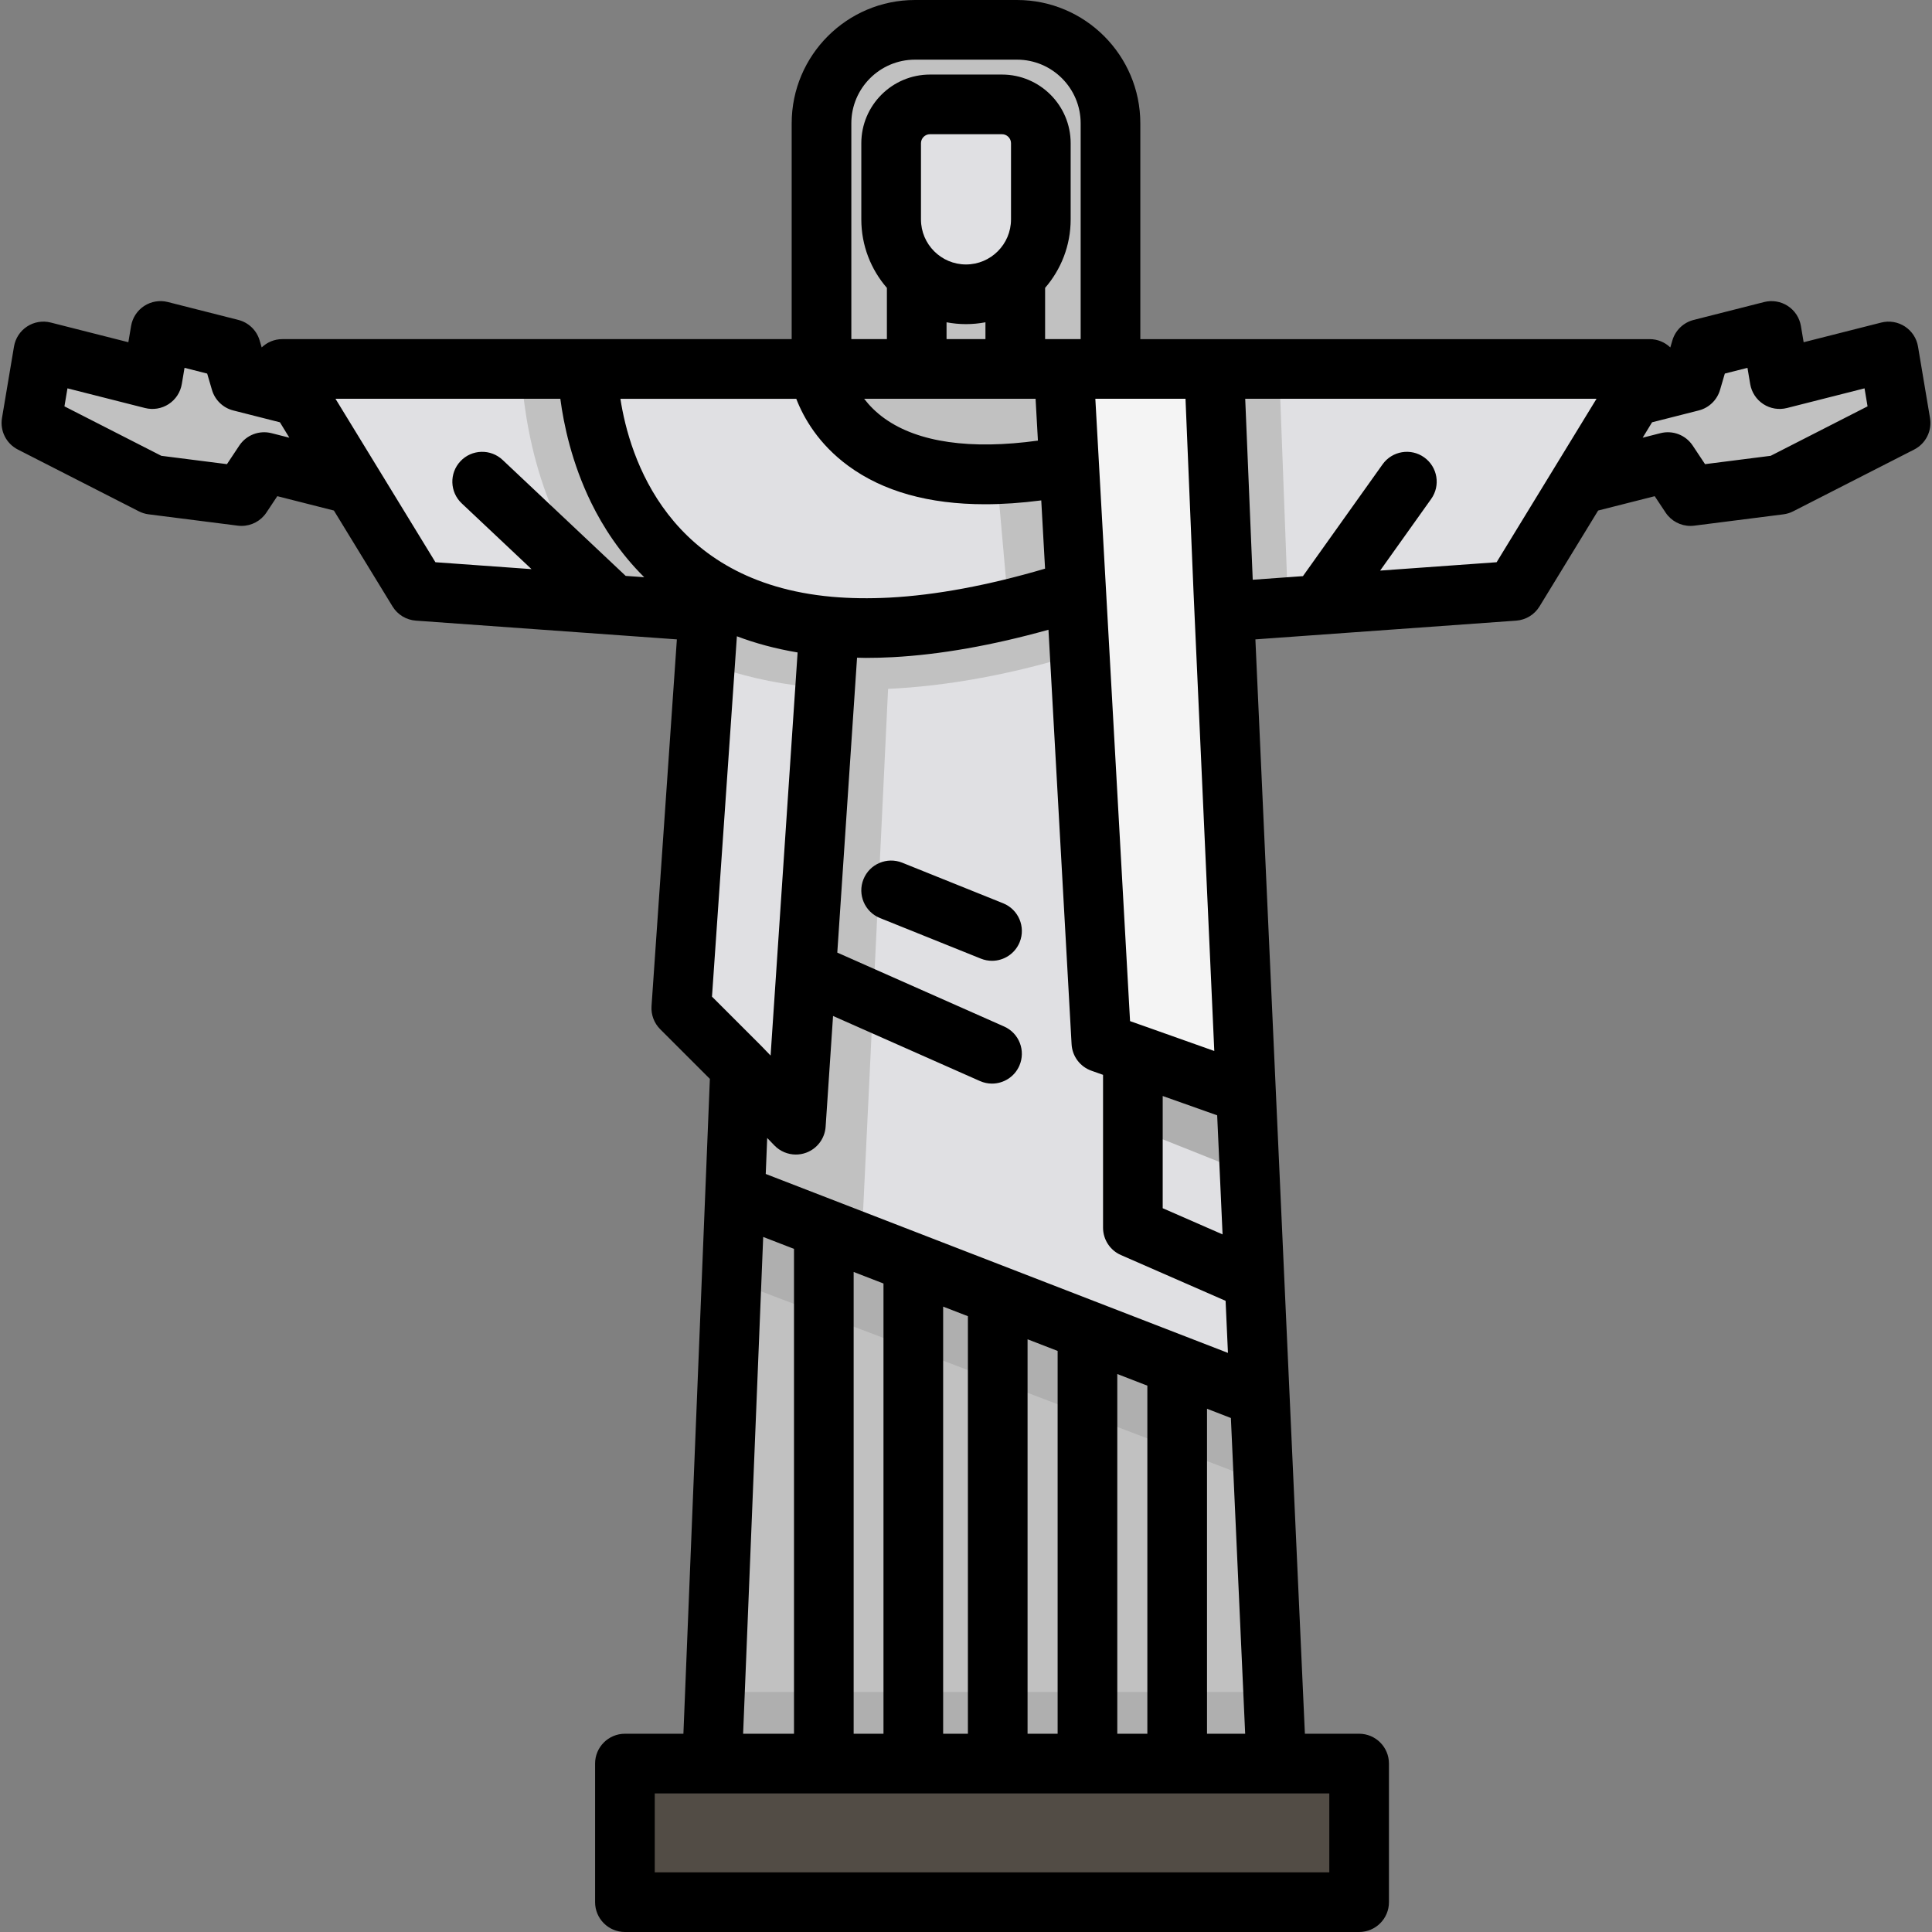 <?xml version="1.0" encoding="iso-8859-1"?>
<!-- Generator: Adobe Illustrator 19.0.0, SVG Export Plug-In . SVG Version: 6.00 Build 0)  -->
<svg version="1.1" id="Capa_1" xmlns="http://www.w3.org/2000/svg" xmlns:xlink="http://www.w3.org/1999/xlink" x="0px" y="0px"
	 viewBox="0 0 512.001 512.001" style="enable-background:new 0 0 512.001 512.001;" xml:space="preserve">
<rect x="0" y="0" width="512.001" height="512.001" fill="#808080" stroke="none"/>
<path style="fill:#C1C1C1;" d="M294.295,133.564h-76.591V32.682c0-13.682,11.091-24.774,24.774-24.774h27.042
	c13.682,0,24.774,11.091,24.774,24.774V133.564z"/>
<path style="fill:#E0E0E3;" d="M255.997,77.992L255.997,77.992c-10.955,0-19.835-8.881-19.835-19.835V37.96
	c0-5.686,4.61-10.296,10.296-10.296h19.078c5.686,0,10.296,4.61,10.296,10.296v20.197C275.832,69.112,266.951,77.992,255.997,77.992
	z"/>
<g>
	<polygon style="fill:#C1C1C1;" points="471.612,100.468 469.471,87.701 450.774,92.445 448.24,101.115 418.132,108.755 
		421.311,127.706 442,122.457 447.99,131.467 471.62,128.457 503.677,112.09 500.499,93.139 	"/>
	<polygon style="fill:#C1C1C1;" points="40.388,100.468 42.529,87.701 61.226,92.445 63.76,101.115 93.868,108.755 90.689,127.706 
		70,122.457 64.01,131.467 40.38,128.457 8.323,112.09 11.501,93.139 	"/>
</g>
<polygon style="fill:#E0E0E3;" points="437.193,97.779 401.241,156.592 341.363,160.893 324.489,162.105 324.447,162.105 
	325.174,178.115 325.184,178.442 333.859,370.28 338.254,467.363 188.702,467.363 194.805,316.441 196.165,282.766 180.555,267.167 
	186.457,181.709 187.806,162.126 150.168,159.417 110.77,156.592 74.807,97.779 "/>
<g>
	<polygon style="fill:#C1C1C1;" points="267.299,161.483 268.162,171.208 286.017,171.208 283.351,123.423 282.339,105.315 
		262.893,111.745 264.126,125.668 	"/>
	<path style="fill:#C1C1C1;" d="M217,97.777c0,0,4.381,37.446,66.348,25.643l-1.43-25.643H217z"/>
</g>
<polygon style="fill:#AFAFAF;" points="331.182,311.119 300.226,298.776 300.226,279.256 330.222,289.902 "/>
<g>
	<polygon style="fill:#C1C1C1;" points="341.363,160.893 324.489,162.105 321.748,97.779 338.992,97.779 	"/>
	<path style="fill:#C1C1C1;" d="M163.161,160.352l24.646,1.774l-0.923,13.41c35.03,13.829,76.588,4.709,99.239-2.386l-0.937-16.706
		c-129.41,41.296-129.41-58.665-129.41-58.665h-17.69C138.866,111.577,143.006,140.477,163.161,160.352z"/>
	<path style="fill:#C1C1C1;" d="M236.132,166.268l-7.81,163.148l-33.517-12.975l1.36-33.675l14.745,15.293l8.843-132.034
		C224.802,166.479,230.251,166.574,236.132,166.268z"/>
</g>
<polygon style="fill:#F4F4F4;" points="281.918,97.779 321.748,97.779 324.194,156.592 330.222,289.902 291.878,276.305 "/>
<polygon style="fill:#C1C1C1;" points="338.254,467.363 188.702,467.363 189.472,448.391 193.877,339.25 194.805,316.441 
	333.859,370.28 334.881,392.919 337.39,448.391 "/>
<g>
	<polygon style="fill:#AFAFAF;" points="338.254,467.363 188.702,467.363 189.472,448.391 337.39,448.391 	"/>
	<polygon style="fill:#AFAFAF;" points="334.881,392.919 193.877,339.25 194.805,316.441 333.859,370.28 	"/>
</g>
<rect x="165.615" y="467.363" style="fill:#524C45;" width="194.568" height="36.73"/>
<path d="M511.475,110.784l-3.183-18.951c-0.366-2.179-1.626-4.105-3.477-5.312c-1.85-1.206-4.12-1.583-6.262-1.041l-20.567,5.216
	l-0.725-4.306c-0.367-2.178-1.628-4.103-3.478-5.309c-1.851-1.206-4.12-1.582-6.262-1.039l-18.687,4.743
	c-2.71,0.687-4.855,2.755-5.641,5.439l-0.543,1.852c-1.45-1.387-3.392-2.202-5.458-2.202H321.754h-19.557V32.684
	C302.197,14.662,287.539,0,269.523,0h-27.046c-18.016,0-32.674,14.662-32.674,32.684v57.188H74.807
	c-2.066,0-4.007,0.815-5.458,2.202l-0.543-1.852c-0.786-2.682-2.931-4.75-5.641-5.439l-18.687-4.743
	c-2.14-0.542-4.411-0.167-6.262,1.039c-1.85,1.207-3.111,3.131-3.478,5.309l-0.725,4.306l-20.566-5.215
	c-2.141-0.544-4.412-0.165-6.262,1.041c-1.85,1.207-3.111,3.134-3.477,5.312l-3.183,18.951c-0.571,3.402,1.129,6.781,4.201,8.35
	l32.063,16.369c0.813,0.415,1.692,0.686,2.597,0.801l23.631,3.004c0.334,0.043,0.667,0.063,0.998,0.063
	c2.624,0,5.107-1.308,6.583-3.531l2.887-4.346l14.998,3.805l15.541,25.417c1.331,2.178,3.632,3.578,6.177,3.761l69.175,4.967
	l-6.715,97.181c-0.158,2.282,0.681,4.521,2.299,6.136l13.162,13.153l-1.221,30.21v0.001l-0.635,15.699l-5.157,127.638H165.61
	c-4.366,0-7.905,3.539-7.905,7.905v36.73c0,4.366,3.539,7.905,7.905,7.905h194.573c4.366,0,7.905-3.539,7.905-7.905v-36.73
	c0-4.366-3.539-7.905-7.905-7.905H345.81l-12.734-281.512l-0.385-8.51l69.115-4.963c2.546-0.183,4.847-1.584,6.179-3.762
	l15.537-25.417l14.992-3.803l2.887,4.346c1.477,2.223,3.958,3.532,6.583,3.531c0.331,0,0.664-0.021,0.998-0.063l23.631-3.004
	c0.905-0.115,1.784-0.386,2.597-0.801l32.063-16.369C510.345,117.565,512.046,114.185,511.475,110.784z M296.093,459.46v-95.329
	l7.969,3.085v92.244H296.093z M272.315,459.46V354.926l7.968,3.085V459.46H272.315z M249.943,459.46V346.266l6.562,2.54v110.655
	h-6.562V459.46z M226.228,459.46V337.085l7.905,3.06V459.46L226.228,459.46L226.228,459.46z M196.935,459.46l5.32-131.656
	l8.163,3.16V459.46L196.935,459.46L196.935,459.46z M313.567,292.379l8.998,3.194l1.428,31.555l-15.864-6.938v-29.736
	L313.567,292.379z M297.058,332.601l27.737,12.132l0.624,13.799l-122.49-47.419l0.386-9.539l1.907,1.977
	c1.517,1.573,3.583,2.417,5.692,2.417c0.909,0,1.826-0.156,2.71-0.48c2.937-1.073,4.966-3.776,5.176-6.896l1.967-29.349
	l38.93,17.245c1.041,0.462,2.128,0.68,3.198,0.68c3.031,0,5.925-1.755,7.231-4.705c1.769-3.991-0.035-8.661-4.026-10.429
	l-44.208-19.583l5.237-78.151c0.782,0.015,1.546,0.05,2.34,0.05c2.318,0,4.683-0.062,7.085-0.188
	c12.557-0.67,26.415-3.115,41.302-7.273l6.128,109.853c0.177,3.181,2.247,5.946,5.251,7.01l3.086,1.094v40.512
	C292.321,328.499,294.18,331.342,297.058,332.601z M267.927,58.156c0,6.578-5.352,11.93-11.93,11.93
	c-6.579,0-11.93-5.352-11.93-11.93V37.96c0-1.319,1.073-2.392,2.392-2.392h19.078c1.319,0,2.392,1.073,2.392,2.392v20.197H267.927z
	 M250.846,85.41c1.671,0.315,3.391,0.487,5.151,0.487c1.762,0,3.485-0.173,5.157-0.488v4.464h-10.308V85.41z M242.9,105.682
	c0.014,0,0.027,0.002,0.041,0.002s0.027-0.002,0.041-0.002h26.037c0.014,0,0.027,0.002,0.041,0.002s0.027-0.002,0.041-0.002h5.341
	l0.619,11.085c-17.782,2.457-31.733,0.481-40.586-5.829c-2.343-1.67-4.111-3.491-5.464-5.257h13.89V105.682z M224.808,123.46
	c9.233,6.775,21.365,10.172,36.232,10.172c4.694,0,9.668-0.345,14.904-1.022l1.009,18.087c-15.056,4.434-28.909,7.02-41.23,7.677
	c-5.38,0.278-10.514,0.204-15.262-0.221c-43.455-3.902-53.654-36.961-56.046-52.47h46.604
	C212.978,110.757,216.923,117.675,224.808,123.46z M211.376,172.907l-7.16,106.827l-2.364-2.452
	c-0.018-0.019-0.038-0.034-0.056-0.053c-0.016-0.017-0.03-0.035-0.046-0.052l-13.066-13.057l6.599-95.499
	C200.121,170.456,205.472,171.916,211.376,172.907z M319.871,373.337l6.327,2.449l3.786,83.674h-10.113V373.337z M316.299,156.919
	c0,0.009,0.001,0.019,0.001,0.028l5.499,121.575l-3.022-1.072l-15.908-5.645c-0.025-0.008-0.051-0.014-0.076-0.022l-3.317-1.176
	l-9.2-164.926h3.976c0.014,0,0.027,0.002,0.041,0.002s0.027-0.002,0.041-0.002h19.837L316.299,156.919z M225.613,32.684
	c0-9.305,7.566-16.874,16.864-16.874h27.046c9.298,0,16.864,7.57,16.864,16.874v57.188h-4.47h-4.953V76.288
	c4.214-4.866,6.773-11.204,6.773-18.132V37.96c0-10.036-8.165-18.201-18.201-18.201h-19.078c-10.036,0-18.201,8.165-18.201,18.201
	v20.197c0,6.931,2.561,13.272,6.779,18.139v13.577h-9.423V32.684H225.613z M71.945,114.792c-3.253-0.825-6.672,0.493-8.528,3.288
	l-3.272,4.924l-17.395-2.211l-25.673-13.106l0.802-4.772l20.562,5.215c2.138,0.543,4.41,0.167,6.261-1.04
	c1.85-1.207,3.111-3.131,3.478-5.309l0.725-4.305l6,1.523l1.271,4.335c0.786,2.682,2.931,4.75,5.641,5.439l12.37,3.141l2.495,4.08
	L71.945,114.792z M88.907,105.682h59.587c0.883,6.747,3.019,16.996,8.178,27.54c3.136,6.408,7.639,13.388,14.056,19.749
	l-4.915-0.353l-32.611-30.727c-3.179-2.995-8.181-2.845-11.174,0.332c-2.994,3.178-2.846,8.18,0.332,11.174l18.497,17.429
	l-25.465-1.829L88.907,105.682z M352.279,496.19H173.516v-20.92h15.188h149.551h14.024L352.279,496.19L352.279,496.19z
	 M396.618,148.997l-30.867,2.217l13.524-18.984c2.533-3.556,1.704-8.492-1.852-11.025c-3.555-2.534-8.492-1.704-11.025,1.852
	l-21.105,29.626l-13.306,0.955l-1.993-47.957h93.102L396.618,148.997z M469.251,120.793l-17.395,2.211l-3.272-4.924
	c-1.856-2.795-5.277-4.113-8.528-3.288l-4.732,1.201l2.494-4.079l12.368-3.14c2.71-0.688,4.854-2.756,5.641-5.439L457.097,99
	l6-1.523l0.725,4.305c0.367,2.178,1.628,4.102,3.478,5.309c1.85,1.207,4.12,1.582,6.261,1.04l20.562-5.215l0.802,4.772
	L469.251,120.793z"/>
<path d="M265.848,239.381l-26.737-10.753c-4.046-1.627-8.654,0.334-10.284,4.385c-1.628,4.051,0.334,8.654,4.385,10.284
	l26.737,10.753c0.967,0.389,1.965,0.572,2.947,0.572c3.131,0,6.096-1.874,7.337-4.958
	C271.861,245.614,269.898,241.01,265.848,239.381z"/>
<g>
</g>
<g>
</g>
<g>
</g>
<g>
</g>
<g>
</g>
<g>
</g>
<g>
</g>
<g>
</g>
<g>
</g>
<g>
</g>
<g>
</g>
<g>
</g>
<g>
</g>
<g>
</g>
<g>
</g>
</svg>
